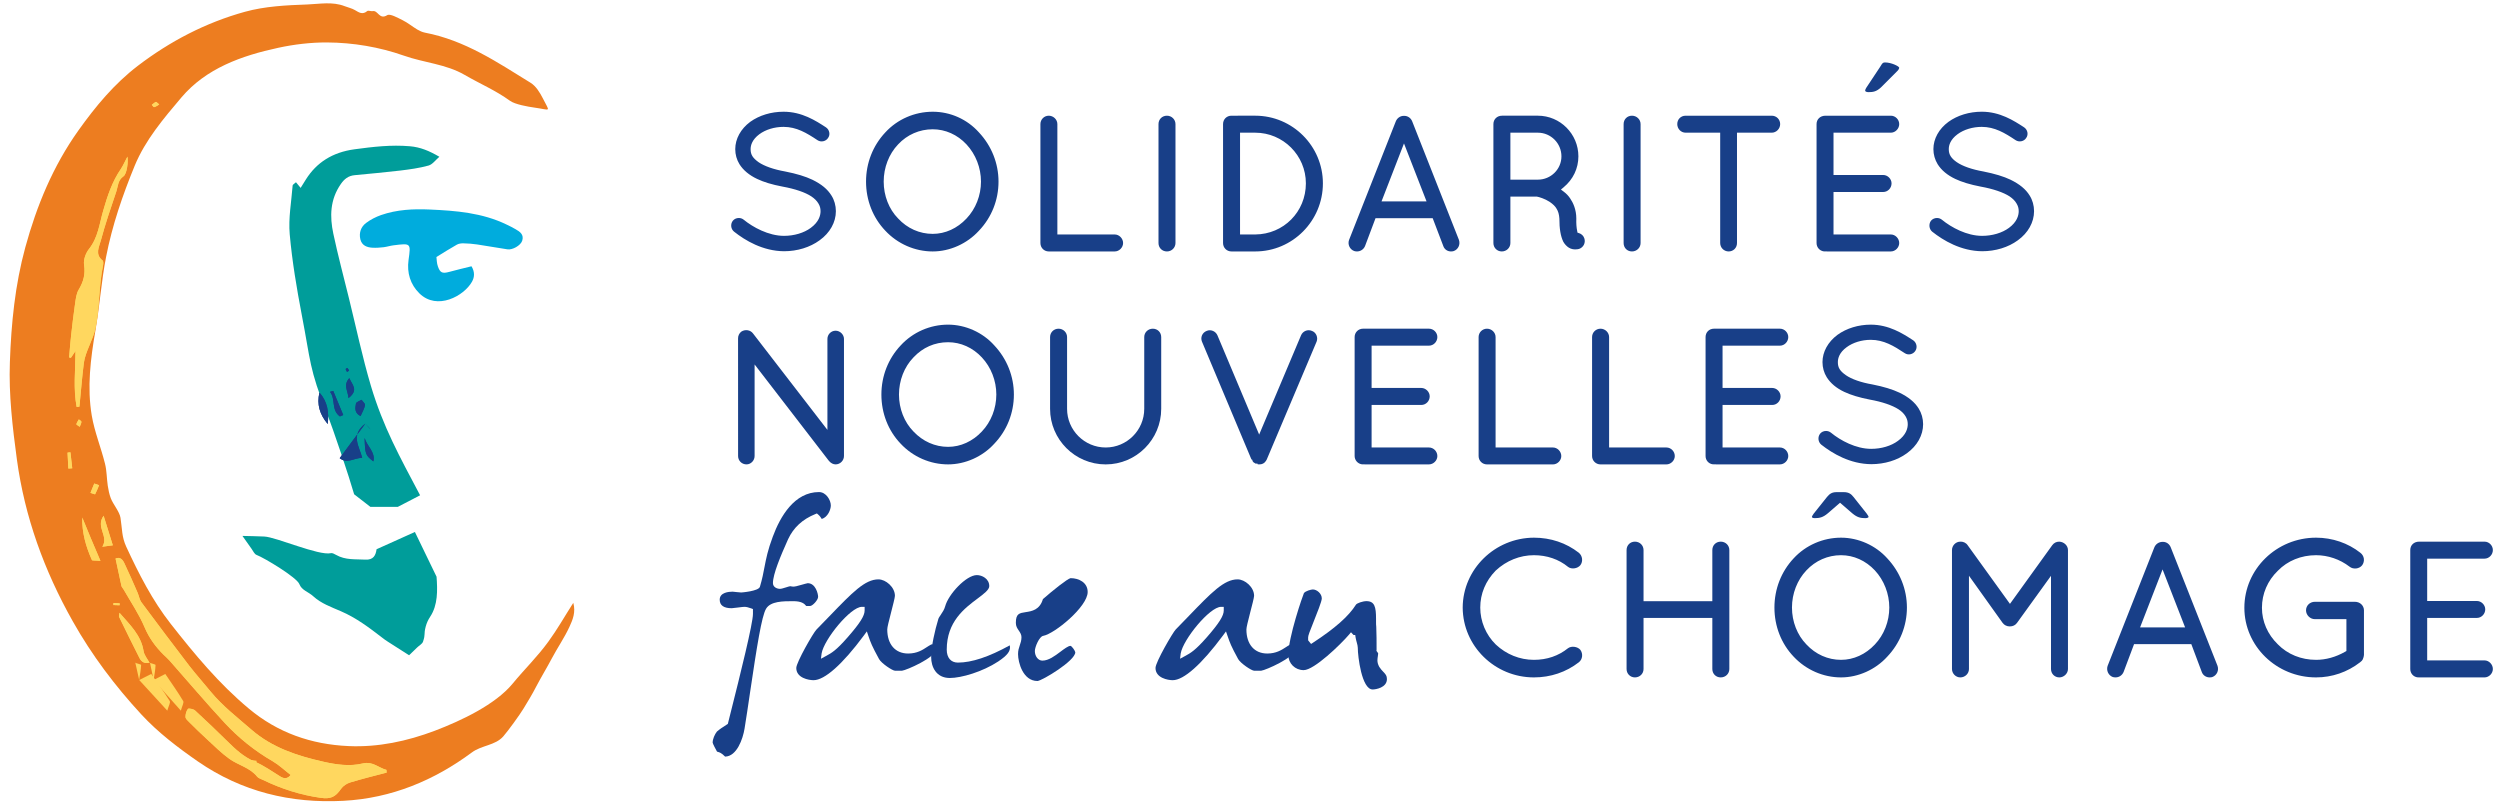 <svg width="188" height="61" viewBox="0 0 188 61" fill="none" xmlns="http://www.w3.org/2000/svg">
<g id="snc 1" clip-path="url(#clip0_699_3007)">
<path id="Vector" fill-rule="evenodd" clip-rule="evenodd" d="M32.819 19.328C32.845 19.504 32.838 19.791 32.933 20.043C33.101 20.527 33.277 20.582 33.778 20.447C34.332 20.294 34.887 20.167 35.456 20.024C35.705 20.433 35.697 20.826 35.493 21.186C34.897 22.253 32.871 23.373 31.537 22.06C30.856 21.393 30.589 20.513 30.723 19.552C30.899 18.285 30.909 18.283 29.607 18.446C29.359 18.474 29.11 18.558 28.858 18.59C28.582 18.621 28.298 18.643 28.021 18.629C27.596 18.608 27.213 18.465 27.099 17.998C26.983 17.514 27.139 17.062 27.522 16.772C27.86 16.515 28.256 16.314 28.654 16.173C29.84 15.76 31.072 15.701 32.308 15.756C34.289 15.843 36.261 16 38.088 16.883C38.32 16.991 38.547 17.108 38.768 17.235C39.107 17.427 39.421 17.646 39.267 18.11C39.148 18.465 38.533 18.81 38.162 18.75C37.401 18.631 36.64 18.498 35.878 18.383C35.538 18.333 35.194 18.305 34.85 18.299C34.686 18.296 34.498 18.317 34.358 18.397C33.866 18.672 33.398 18.972 32.819 19.328Z" fill="#00ACDD"/>
<path id="Vector_2" d="M43.112 45.333C42.439 46.386 41.897 47.348 41.245 48.239C40.393 49.413 39.47 50.291 38.546 51.414C37.254 52.983 34.684 54.196 32.703 54.95C30.618 55.739 28.431 56.206 26.207 56.105C23.406 55.981 20.881 55.101 18.716 53.29C16.453 51.404 14.632 49.193 12.856 46.936C11.453 45.149 10.435 43.147 9.494 41.113C9.149 40.367 9.193 39.785 9.061 38.934C8.985 38.469 8.503 37.923 8.329 37.461C8.218 37.163 8.151 36.844 8.104 36.527C8.021 35.976 8.034 35.407 7.895 34.865C7.594 33.657 7.11 32.476 6.901 31.255C6.541 29.125 6.809 26.982 7.173 24.874C7.502 22.982 7.613 21.187 7.981 19.302C8.438 16.951 9.212 14.697 10.127 12.469C10.932 10.516 12.299 8.916 13.647 7.322C15.496 5.147 18.142 4.194 20.925 3.594C22.116 3.337 23.363 3.187 24.586 3.192C26.557 3.204 28.52 3.534 30.361 4.181C31.923 4.731 33.53 4.813 34.95 5.637C36.105 6.308 37.258 6.788 38.347 7.577C38.719 7.852 39.721 8.027 40.179 8.09C41.459 8.267 41.373 8.491 40.819 7.39C40.597 6.956 40.302 6.469 39.889 6.218C37.4 4.684 34.967 3.031 31.954 2.455C31.753 2.415 31.556 2.323 31.379 2.22C31.001 1.994 30.661 1.707 30.268 1.514C29.901 1.333 29.325 1.008 29.118 1.141C28.523 1.514 28.43 0.757 28.028 0.836C27.901 0.862 27.695 0.768 27.621 0.828C27.266 1.128 27.003 0.946 26.687 0.757C26.459 0.622 26.174 0.566 25.919 0.464C24.999 0.106 24.055 0.299 23.11 0.336C21.527 0.393 19.933 0.469 18.419 0.886C15.452 1.707 12.776 3.111 10.374 4.942C8.583 6.311 7.188 8.001 5.904 9.799C3.979 12.503 2.76 15.472 1.903 18.6C1.129 21.437 0.844 24.322 0.743 27.237C0.653 29.694 0.942 32.117 1.27 34.551C1.859 38.869 3.316 42.898 5.479 46.733C6.901 49.262 8.646 51.576 10.632 53.729C11.884 55.081 13.351 56.2 14.89 57.267C18.171 59.529 21.844 60.432 25.827 60.221C29.453 60.029 32.657 58.68 35.485 56.583C36.219 56.039 37.24 56.062 37.843 55.381C38.214 54.956 39.08 53.763 39.37 53.282C39.7 52.74 40.033 52.197 40.32 51.634C40.736 50.845 41.09 50.28 41.508 49.492C41.929 48.697 42.453 47.945 42.824 47.134C43.065 46.611 43.308 46.039 43.112 45.333Z" fill="#ED7D20"/>
<path id="Vector_3" d="M26.631 37.17C26.256 35.86 25.088 32.354 24.581 31.081C23.238 27.69 23.373 27.197 22.693 23.68C22.309 21.671 21.969 19.648 21.787 17.618C21.679 16.409 21.913 15.17 22.007 13.946C22.011 13.88 22.134 13.82 22.257 13.705C22.377 13.851 22.478 13.973 22.608 14.129C22.755 13.904 22.876 13.693 23.007 13.489C23.802 12.228 24.996 11.451 26.663 11.226C28.043 11.04 29.416 10.876 30.822 10.998C31.609 11.065 32.274 11.342 33.041 11.789C32.74 12.047 32.525 12.365 32.224 12.45C31.536 12.64 30.811 12.739 30.096 12.826C28.963 12.96 27.82 13.062 26.68 13.172C26.179 13.218 25.886 13.474 25.636 13.831C24.809 15.015 24.793 16.293 25.067 17.578C25.413 19.202 25.842 20.809 26.239 22.422C26.782 24.624 27.247 26.84 27.892 29.017C28.821 32.124 30.042 34.314 31.591 37.246L29.914 38.117H27.853L26.631 37.17Z" fill="#009D9A"/>
<path id="Vector_4" d="M27.854 32.294C27.763 32.154 27.63 32.029 27.476 31.853L27.854 32.294ZM27.476 31.853C26.323 32.726 27.037 33.59 27.237 34.43C26.631 34.428 26.111 34.91 25.545 34.453M24.022 29.52C23.81 30.398 24.041 31.17 24.646 31.888C24.747 30.999 24.632 30.208 24.022 29.52ZM27.114 31.288C27.243 30.994 27.397 30.74 27.449 30.469C27.469 30.35 27.279 30.2 27.189 30.064C27.041 30.156 26.791 30.231 26.769 30.345C26.706 30.68 26.642 31.054 27.114 31.288ZM25.56 31.316C25.644 31.281 25.724 31.245 25.811 31.208C25.56 30.604 25.31 30 25.058 29.397C24.98 29.421 24.898 29.444 24.819 29.467C25.257 30.03 24.887 30.822 25.56 31.316ZM26.207 29.935C26.993 29.325 26.481 28.948 26.268 28.434C25.794 28.969 26.164 29.373 26.207 29.935ZM26.098 27.969C26.171 27.921 26.26 27.878 26.25 27.86C26.218 27.792 26.164 27.732 26.115 27.67C26.072 27.701 25.989 27.738 25.994 27.76C26.012 27.83 26.061 27.893 26.098 27.969Z" fill="#183F88"/>
<path id="Vector_5" fill-rule="evenodd" clip-rule="evenodd" d="M25.545 34.453C26.112 34.91 26.631 34.428 27.237 34.431C27.037 33.591 26.323 32.726 27.476 31.854M27.476 31.854C27.63 32.029 27.762 32.154 27.854 32.295L27.476 31.854ZM27.418 32.934C27.457 34.162 27.477 34.226 28.076 34.695C28.258 34.025 27.584 33.539 27.418 32.934ZM24.022 29.52C24.632 30.208 24.747 30.999 24.646 31.888C24.041 31.171 23.81 30.399 24.022 29.52ZM27.114 31.288C26.642 31.054 26.706 30.68 26.769 30.345C26.791 30.231 27.041 30.156 27.19 30.064C27.279 30.2 27.469 30.35 27.449 30.469C27.397 30.741 27.243 30.994 27.114 31.288ZM25.56 31.316C24.887 30.822 25.257 30.03 24.819 29.467C24.898 29.444 24.98 29.421 25.058 29.397C25.31 30.001 25.56 30.605 25.81 31.209C25.724 31.245 25.644 31.282 25.56 31.316ZM26.207 29.935C26.164 29.373 25.794 28.97 26.268 28.435C26.482 28.948 26.993 29.325 26.207 29.935Z" fill="#183F88"/>
<g id="Group">
<path id="Vector_6" fill-rule="evenodd" clip-rule="evenodd" d="M18.851 57.154C19.003 57.17 19.151 57.182 19.298 57.21L19.288 57.379C19.144 57.39 18.995 57.387 18.847 57.387C18.851 57.31 18.851 57.229 18.851 57.154Z" fill="#FFD75F"/>
<path id="Vector_7" d="M11.976 7.854C11.85 7.757 11.756 7.65 11.721 7.662C11.613 7.715 11.518 7.809 11.418 7.883C11.475 7.947 11.553 8.071 11.593 8.057C11.711 8.03 11.813 7.949 11.976 7.854Z" fill="#FFD75F"/>
<path id="Vector_8" fill-rule="evenodd" clip-rule="evenodd" d="M10.456 51.144C10.734 51.002 11.004 50.866 11.372 50.681C11.866 51.39 12.342 52.036 12.762 52.716C12.838 52.837 12.676 53.084 12.58 53.441C11.783 52.574 11.122 51.857 10.466 51.135C10.471 51.133 10.456 51.144 10.456 51.144Z" fill="#FFD75F"/>
<path id="Vector_9" fill-rule="evenodd" clip-rule="evenodd" d="M10.145 49.841C10.305 49.898 10.615 49.96 10.611 50.006C10.596 50.383 10.522 50.758 10.46 51.142C10.457 51.144 10.472 51.132 10.466 51.135C10.366 50.696 10.269 50.255 10.17 49.813L10.145 49.841ZM11.975 7.854C11.812 7.949 11.711 8.03 11.593 8.057C11.553 8.07 11.475 7.946 11.418 7.883C11.518 7.809 11.613 7.715 11.721 7.662C11.756 7.65 11.85 7.757 11.975 7.854Z" fill="#FFD75F"/>
<path id="Vector_10" d="M11.245 49.841C11.086 49.546 10.842 49.267 10.795 48.954C10.606 47.765 9.774 46.991 8.985 46.081C8.967 46.252 8.928 46.331 8.952 46.381C9.462 47.423 9.971 48.467 10.497 49.499C10.648 49.792 10.915 49.94 11.273 49.813C11.367 50.255 11.46 50.696 11.553 51.142C12.187 51.857 12.827 52.574 13.601 53.441C13.697 53.084 13.849 52.837 13.775 52.716C13.37 52.036 12.909 51.39 12.43 50.682C12.139 50.835 11.846 50.986 11.553 51.134C11.612 50.758 11.684 50.383 11.697 50.006C11.7 49.96 11.403 49.898 11.245 49.841Z" fill="#FFD75F"/>
<path id="Vector_11" d="M21.856 58.276L21.883 58.249C21.662 58.535 21.423 58.606 21.083 58.395C20.449 57.999 19.828 57.562 19.145 57.269C18.321 56.918 17.709 56.348 17.104 55.749C16.306 54.962 15.495 54.189 14.671 53.431C14.549 53.318 14.181 53.247 14.134 53.308C14.007 53.469 13.944 53.717 13.95 53.924C13.96 54.062 14.126 54.204 14.242 54.32C14.679 54.752 15.116 55.184 15.569 55.596C16.114 56.098 16.642 56.629 17.245 57.062C17.915 57.546 18.801 57.72 19.343 58.411C19.44 58.529 19.637 58.578 19.789 58.656C21.158 59.319 22.588 59.779 24.105 59.995C24.868 60.104 25.217 59.94 25.646 59.321C25.793 59.105 26.076 58.918 26.339 58.839C27.243 58.564 28.157 58.34 29.074 58.1C29.068 58.031 29.062 57.966 29.059 57.895C28.471 57.743 28.029 57.236 27.29 57.41C26.297 57.653 25.285 57.499 24.315 57.281C22.347 56.838 20.463 56.223 18.905 54.868C17.852 53.952 16.741 53.098 15.848 52.017C15.318 51.364 14.752 50.736 14.235 50.07C13.025 48.491 11.828 46.902 10.643 45.303C10.487 45.094 10.449 44.803 10.341 44.557C10.02 43.821 9.698 43.085 9.354 42.358C9.224 42.079 9.021 41.852 8.689 42.005C8.845 42.726 8.985 43.398 9.134 44.069C9.159 44.159 9.244 44.231 9.289 44.317C9.832 45.266 10.457 46.187 10.877 47.181C11.217 47.983 11.697 48.637 12.3 49.235C12.448 49.381 12.605 49.51 12.739 49.664C14.13 51.236 15.481 52.84 16.91 54.378C17.952 55.496 19.149 56.462 20.495 57.239C20.99 57.529 21.405 57.929 21.856 58.276ZM5.764 30.602C5.833 30.597 5.903 30.59 5.972 30.58C6.083 29.487 6.167 28.39 6.304 27.302C6.414 26.442 7.012 25.525 7.182 24.672C7.507 23.077 7.42 21.547 7.751 19.951C7.773 19.831 7.785 19.636 7.712 19.584C7.121 19.129 7.459 18.558 7.58 18.097C7.911 16.844 8.343 15.611 8.754 14.377C8.883 13.989 8.856 13.557 9.286 13.258C9.545 13.079 9.655 12.136 9.583 11.779C9.393 12.136 9.265 12.439 9.086 12.71C8.429 13.67 8.08 14.735 7.762 15.838C7.478 16.806 7.38 17.859 6.695 18.721C6.445 19.038 6.261 19.537 6.322 19.91C6.431 20.612 6.279 21.179 5.923 21.775C5.74 22.075 5.701 22.466 5.646 22.828C5.53 23.62 5.438 24.42 5.349 25.215C5.287 25.769 5.244 26.322 5.2 26.878C5.243 26.888 5.287 26.896 5.329 26.909C5.449 26.739 5.566 26.567 5.68 26.394C5.667 27.87 5.505 29.244 5.764 30.602ZM7.554 42.179C7.314 41.613 7.074 41.048 6.833 40.483C6.614 39.962 6.398 39.441 6.186 38.918C6.158 40.061 6.462 41.104 6.911 42.113C6.929 42.168 7.149 42.14 7.554 42.179ZM7.695 41.113C8.06 41.063 8.268 41.035 8.484 41.007C8.251 40.26 8.04 39.588 7.792 38.785C7.168 39.656 8.21 40.316 7.695 41.113ZM5.14 35.234C5.237 35.225 5.334 35.219 5.432 35.213L5.297 34.016C5.221 34.025 5.15 34.031 5.079 34.037C5.097 34.436 5.119 34.833 5.14 35.234ZM7.451 36.488C7.33 36.444 7.208 36.404 7.088 36.36C6.991 36.595 6.901 36.825 6.804 37.061C6.927 37.099 7.141 37.186 7.151 37.169C7.269 36.949 7.353 36.719 7.451 36.488ZM5.994 32.095C6.053 31.939 6.122 31.828 6.122 31.717C6.122 31.657 5.998 31.599 5.929 31.538C5.862 31.657 5.779 31.773 5.743 31.901C5.732 31.93 5.87 32.002 5.994 32.095ZM8.537 45.346C8.534 45.397 8.534 45.446 8.528 45.499C8.684 45.501 8.837 45.509 8.99 45.516C8.993 45.471 8.996 45.422 9 45.374C8.845 45.364 8.693 45.357 8.537 45.346Z" fill="#FFD75F"/>
<path id="Vector_12" fill-rule="evenodd" clip-rule="evenodd" d="M21.856 58.276C21.405 57.929 20.99 57.529 20.495 57.239C19.149 56.462 17.952 55.496 16.91 54.377C15.481 52.84 14.13 51.236 12.739 49.663C12.605 49.51 12.448 49.381 12.3 49.234C11.697 48.637 11.217 47.983 10.877 47.181C10.457 46.187 9.832 45.266 9.289 44.317C9.244 44.231 9.159 44.159 9.134 44.069C8.985 43.398 8.845 42.726 8.689 42.004C9.021 41.852 9.224 42.079 9.354 42.358C9.698 43.085 10.02 43.821 10.341 44.557C10.449 44.802 10.487 45.093 10.643 45.303C11.828 46.901 13.025 48.491 14.235 50.07C14.752 50.736 15.318 51.364 15.848 52.017C16.741 53.098 17.852 53.952 18.905 54.868C20.463 56.223 22.347 56.837 24.315 57.281C25.285 57.499 26.297 57.653 27.29 57.41C28.029 57.236 28.471 57.742 29.059 57.895C29.062 57.966 29.068 58.031 29.074 58.1C28.157 58.34 27.243 58.564 26.339 58.839C26.076 58.917 25.794 59.105 25.646 59.321C25.217 59.939 24.868 60.103 24.105 59.995C22.588 59.779 21.158 59.319 19.789 58.656C19.636 58.578 19.44 58.528 19.343 58.411C18.801 57.72 17.915 57.545 17.245 57.062C16.642 56.628 16.114 56.097 15.569 55.596C15.116 55.184 14.679 54.752 14.242 54.319C14.126 54.203 13.96 54.062 13.95 53.924C13.944 53.717 14.007 53.469 14.134 53.308C14.181 53.247 14.549 53.318 14.671 53.43C15.495 54.189 16.306 54.962 17.104 55.749C17.709 56.348 18.321 56.918 19.145 57.269C19.828 57.561 20.449 57.998 21.083 58.395C21.422 58.606 21.662 58.535 21.883 58.249C22.045 58.564 22.267 58.73 22.686 58.56C22.453 58.18 22.157 58.215 21.856 58.276ZM24.429 58.814C24.421 58.768 24.404 58.718 24.394 58.675H23.318V58.814H24.429ZM5.764 30.602C5.505 29.244 5.667 27.87 5.68 26.394C5.566 26.567 5.449 26.739 5.329 26.909C5.287 26.897 5.243 26.888 5.2 26.878C5.244 26.322 5.287 25.769 5.349 25.215C5.438 24.42 5.53 23.62 5.647 22.828C5.701 22.466 5.74 22.075 5.923 21.775C6.279 21.179 6.431 20.612 6.322 19.91C6.261 19.537 6.446 19.038 6.695 18.721C7.38 17.859 7.478 16.806 7.762 15.838C8.08 14.735 8.429 13.67 9.086 12.71C9.265 12.439 9.393 12.136 9.583 11.779C9.656 12.136 9.546 13.079 9.286 13.258C8.856 13.557 8.883 13.989 8.755 14.377C8.343 15.611 7.911 16.844 7.58 18.097C7.459 18.558 7.121 19.129 7.712 19.584C7.785 19.636 7.773 19.831 7.752 19.951C7.42 21.547 7.508 23.077 7.182 24.672C7.012 25.525 6.414 26.442 6.304 27.302C6.167 28.39 6.084 29.487 5.972 30.58C5.904 30.589 5.836 30.597 5.764 30.602ZM11.27 49.813C10.916 49.941 10.649 49.792 10.497 49.499C9.971 48.467 9.462 47.422 8.952 46.382C8.929 46.331 8.967 46.253 8.985 46.083C9.775 46.991 10.606 47.765 10.796 48.955C10.842 49.267 11.086 49.547 11.245 49.841L11.27 49.813ZM7.554 42.179C7.149 42.14 6.929 42.168 6.911 42.113C6.462 41.104 6.159 40.061 6.186 38.918C6.398 39.441 6.614 39.962 6.833 40.483C7.048 40.986 7.261 41.487 7.554 42.179ZM7.695 41.113C8.21 40.316 7.167 39.656 7.792 38.785C8.04 39.588 8.251 40.26 8.484 41.007C8.268 41.035 8.06 41.063 7.695 41.113ZM5.14 35.234C5.119 34.833 5.097 34.436 5.079 34.037C5.151 34.031 5.224 34.024 5.297 34.016C5.342 34.413 5.387 34.815 5.432 35.213C5.334 35.219 5.237 35.225 5.14 35.234ZM7.451 36.488C7.353 36.719 7.269 36.949 7.151 37.169C7.141 37.186 6.927 37.099 6.804 37.061C6.901 36.825 6.991 36.595 7.088 36.36C7.208 36.403 7.33 36.444 7.451 36.488ZM5.994 32.095C5.87 32.002 5.732 31.93 5.743 31.901C5.779 31.773 5.862 31.657 5.929 31.538C5.998 31.599 6.122 31.657 6.122 31.717C6.122 31.828 6.053 31.939 5.994 32.095ZM8.537 45.346C8.693 45.357 8.845 45.365 9 45.374C8.996 45.422 8.993 45.471 8.99 45.516C8.837 45.509 8.684 45.501 8.528 45.499C8.534 45.446 8.534 45.397 8.537 45.346Z" fill="#FFD75F"/>
</g>
<path id="Vector_13" fill-rule="evenodd" clip-rule="evenodd" d="M26.097 27.969C26.061 27.893 26.011 27.83 25.994 27.76C25.988 27.738 26.072 27.701 26.115 27.67C26.164 27.732 26.217 27.792 26.25 27.86C26.26 27.878 26.171 27.921 26.097 27.969ZM27.418 32.933C27.584 33.539 28.258 34.025 28.076 34.694C27.477 34.226 27.457 34.161 27.418 32.933Z" fill="#183F88"/>
<path id="Vector_14" d="M28.318 41.302C28.256 41.751 28.09 42.121 27.468 42.084C26.73 42.041 25.98 42.133 25.268 41.726C25.156 41.659 24.99 41.572 24.888 41.598C23.976 41.809 20.785 40.393 19.877 40.347C19.325 40.319 18.774 40.317 18.231 40.301C18.458 40.63 18.688 40.956 18.923 41.279C19.035 41.437 19.133 41.667 19.287 41.727C19.904 41.963 22.313 43.424 22.507 43.917C22.7 44.408 23.173 44.485 23.573 44.854C24.142 45.375 24.913 45.653 25.625 45.96C26.798 46.465 27.762 47.2 28.737 47.95C28.871 48.057 29.011 48.157 29.157 48.249C29.701 48.602 30.248 48.948 30.763 49.276C30.964 49.078 31.167 48.883 31.371 48.689C31.518 48.541 31.753 48.428 31.812 48.249C32.012 47.657 31.853 47.73 32.012 47.123C32.09 46.834 32.196 46.61 32.353 46.371C32.932 45.499 32.905 44.382 32.829 43.369L31.2 40.005L28.318 41.302Z" fill="#009D9A"/>
<path id="Vector_15" d="M55.557 16.393C55.379 16.393 55.217 16.468 55.108 16.601C54.914 16.853 54.955 17.222 55.201 17.419C56.036 18.084 57.365 18.88 58.956 18.893C59.958 18.893 60.908 18.601 61.635 18.07C62.412 17.512 62.858 16.715 62.858 15.881C62.858 15.454 62.739 15.037 62.527 14.707C62.234 14.23 61.781 13.854 61.093 13.517C60.56 13.265 59.909 13.066 59.047 12.896C58.173 12.741 57.475 12.491 57.045 12.197C56.827 12.042 56.673 11.89 56.582 11.746C56.487 11.591 56.446 11.431 56.446 11.215C56.446 10.927 56.561 10.499 57.102 10.095C57.578 9.743 58.241 9.541 58.924 9.541C59.896 9.541 60.654 9.994 61.477 10.542C61.738 10.717 62.108 10.634 62.271 10.374C62.313 10.316 62.343 10.249 62.359 10.178C62.375 10.108 62.376 10.035 62.363 9.964C62.35 9.886 62.321 9.812 62.278 9.745C62.235 9.679 62.179 9.622 62.114 9.578C61.344 9.076 60.304 8.402 58.924 8.402C57.991 8.402 57.102 8.671 56.417 9.162C55.705 9.691 55.291 10.44 55.291 11.215C55.291 11.623 55.401 12.014 55.608 12.348C55.894 12.802 56.342 13.175 56.935 13.455C57.441 13.695 58.048 13.88 58.841 14.031C59.791 14.203 60.556 14.466 61.018 14.772C61.257 14.934 61.422 15.1 61.54 15.295C61.655 15.482 61.705 15.659 61.705 15.88C61.705 16.206 61.579 16.688 60.969 17.137C60.452 17.518 59.719 17.736 58.955 17.736C57.796 17.736 56.61 17.083 55.929 16.524C55.824 16.438 55.692 16.392 55.557 16.393ZM70.14 8.402C68.785 8.402 67.485 8.967 66.579 9.954C65.638 10.953 65.126 12.265 65.126 13.656C65.126 15.056 65.639 16.366 66.575 17.348C67.501 18.34 68.801 18.909 70.14 18.909C71.427 18.909 72.726 18.326 73.615 17.351C74.57 16.35 75.088 15.039 75.088 13.656C75.088 12.283 74.564 10.969 73.616 9.957C73.179 9.468 72.643 9.076 72.044 8.808C71.445 8.54 70.796 8.402 70.14 8.402ZM70.14 17.587C69.154 17.587 68.23 17.176 67.538 16.429C66.848 15.729 66.454 14.716 66.454 13.656C66.454 12.598 66.848 11.579 67.538 10.858C68.221 10.125 69.146 9.722 70.14 9.722C71.091 9.722 71.997 10.125 72.682 10.861C73.373 11.602 73.77 12.622 73.77 13.656C73.77 14.695 73.373 15.706 72.682 16.432C71.986 17.177 71.081 17.587 70.14 17.587ZM78.866 8.701C78.519 8.701 78.239 8.984 78.239 9.332V18.276C78.239 18.631 78.514 18.909 78.866 18.909H83.828C84.164 18.909 84.457 18.613 84.457 18.276C84.457 17.933 84.164 17.632 83.828 17.632H79.514V9.332C79.514 8.99 79.218 8.701 78.866 8.701ZM87.755 8.701C87.391 8.701 87.119 8.972 87.119 9.332V18.276C87.119 18.637 87.391 18.909 87.755 18.909C88.109 18.909 88.396 18.626 88.396 18.276V9.332C88.396 8.984 88.109 8.701 87.755 8.701ZM92.603 8.701C92.245 8.701 91.973 8.972 91.973 9.332V18.276C91.973 18.631 92.25 18.909 92.603 18.909H94.394C97.198 18.909 99.482 16.611 99.482 13.788C99.482 10.983 97.198 8.7 94.394 8.7L92.603 8.701ZM93.454 17.632H93.251V9.978H94.394C96.494 9.978 98.202 11.688 98.202 13.788C98.202 15.929 96.526 17.617 94.394 17.632H93.454ZM103.439 16.409H107.738L108.538 18.507C108.623 18.753 108.851 18.909 109.115 18.909C109.199 18.909 109.28 18.897 109.328 18.877C109.664 18.75 109.829 18.384 109.712 18.041L106.194 9.118C106.095 8.873 105.862 8.713 105.611 8.713H105.552C105.302 8.713 105.066 8.879 104.967 9.12L101.447 18.049C101.331 18.383 101.501 18.751 101.829 18.875C101.901 18.898 101.966 18.909 102.046 18.909C102.176 18.909 102.303 18.87 102.41 18.798C102.518 18.725 102.602 18.623 102.651 18.503L103.439 16.409ZM107.276 15.145H103.891L105.58 10.786L107.276 15.145ZM112.952 8.701C112.575 8.701 112.304 8.972 112.304 9.332V18.276C112.304 18.631 112.581 18.909 112.936 18.909C113.293 18.909 113.581 18.626 113.581 18.276V14.784H115.572C115.742 14.815 116.179 14.945 116.537 15.181C116.785 15.351 116.962 15.523 117.053 15.693C117.175 15.882 117.244 16.119 117.265 16.43C117.265 17.213 117.356 17.749 117.559 18.177C117.662 18.359 117.811 18.521 117.975 18.624C118.153 18.738 118.353 18.755 118.457 18.755C118.588 18.755 118.685 18.734 118.744 18.72C119.08 18.605 119.254 18.253 119.14 17.919C119.11 17.828 119.058 17.745 118.989 17.678C118.92 17.61 118.836 17.561 118.743 17.532L118.63 17.498L118.606 17.38C118.55 17.118 118.526 16.8 118.539 16.434C118.539 15.742 118.288 15.229 118.075 14.919C117.946 14.723 117.784 14.556 117.588 14.409L117.382 14.255L117.579 14.09C118.3 13.492 118.695 12.664 118.695 11.757C118.695 10.073 117.327 8.7 115.647 8.7H112.952V8.701ZM115.647 13.51H113.581V9.978H115.647C116.625 9.978 117.42 10.776 117.42 11.758C117.42 12.724 116.625 13.51 115.647 13.51ZM122.724 8.701C122.366 8.701 122.096 8.972 122.096 9.332V18.276C122.096 18.637 122.366 18.909 122.724 18.909C123.082 18.909 123.372 18.626 123.372 18.276V9.332C123.372 8.984 123.082 8.701 122.724 8.701ZM126.759 8.701C126.4 8.701 126.13 8.972 126.13 9.332C126.13 9.689 126.412 9.978 126.759 9.978H129.358V18.276C129.358 18.444 129.425 18.604 129.543 18.723C129.662 18.841 129.822 18.908 129.99 18.909C130.35 18.909 130.622 18.637 130.622 18.276V9.978H133.233C133.579 9.978 133.868 9.683 133.868 9.332C133.868 8.977 133.589 8.701 133.233 8.701H126.759ZM137.447 18.909H142.193C142.528 18.909 142.821 18.613 142.821 18.276C142.821 17.933 142.528 17.632 142.193 17.632H137.88V14.438H141.617C141.963 14.438 142.245 14.146 142.245 13.788C142.245 13.454 141.952 13.159 141.617 13.159H137.88V9.978H142.193C142.528 9.978 142.821 9.677 142.821 9.332C142.821 8.99 142.534 8.701 142.193 8.701H137.278C136.875 8.701 136.605 8.972 136.605 9.332V18.276C136.605 18.602 136.839 18.862 137.149 18.903L137.447 18.909ZM141.759 4.696C141.595 4.696 141.563 4.739 141.424 4.965L141.377 5.041L140.346 6.596C140.294 6.671 140.258 6.769 140.258 6.817C140.258 6.88 140.37 6.93 140.51 6.93C140.875 6.93 141.12 6.876 141.445 6.576L142.622 5.398C142.755 5.277 142.82 5.174 142.82 5.085C142.783 4.971 142.219 4.696 141.759 4.696ZM145.659 16.393C145.483 16.393 145.318 16.469 145.209 16.601C145.025 16.849 145.064 17.226 145.298 17.419C146.135 18.084 147.465 18.88 149.056 18.893C150.063 18.893 151.018 18.601 151.743 18.07C152.516 17.512 152.961 16.714 152.961 15.881C152.961 15.456 152.844 15.04 152.631 14.706C152.339 14.23 151.883 13.854 151.196 13.517C150.675 13.268 150.006 13.065 149.154 12.896C148.276 12.741 147.577 12.49 147.152 12.197C146.943 12.054 146.785 11.902 146.688 11.746C146.592 11.591 146.548 11.431 146.548 11.215C146.548 10.926 146.663 10.497 147.207 10.094C147.682 9.743 148.345 9.541 149.026 9.541C149.999 9.541 150.758 9.994 151.577 10.542C151.838 10.714 152.211 10.634 152.368 10.376C152.459 10.25 152.486 10.108 152.464 9.965C152.45 9.887 152.421 9.812 152.378 9.745C152.335 9.678 152.279 9.621 152.214 9.576C151.433 9.069 150.402 8.401 149.026 8.401C148.096 8.401 147.207 8.67 146.525 9.162C145.805 9.689 145.392 10.438 145.392 11.214C145.392 11.617 145.504 12.009 145.711 12.348C145.995 12.801 146.44 13.173 147.035 13.455C147.53 13.69 148.156 13.88 148.938 14.031C149.891 14.203 150.654 14.465 151.126 14.772C151.363 14.934 151.53 15.106 151.641 15.297C151.756 15.486 151.807 15.663 151.807 15.88C151.807 16.207 151.678 16.69 151.073 17.137C150.556 17.518 149.818 17.736 149.053 17.736C147.909 17.736 146.748 17.11 146.032 16.524C145.926 16.439 145.795 16.392 145.659 16.393ZM56.746 27.407L62.297 34.611C62.324 34.649 62.337 34.661 62.35 34.674C62.489 34.837 62.667 34.922 62.838 34.922C63.182 34.922 63.467 34.633 63.467 34.293V25.487C63.467 25.159 63.172 24.869 62.838 24.869C62.5 24.869 62.222 25.147 62.222 25.487V32.328L56.629 25.078C56.431 24.807 56.034 24.748 55.746 24.939C55.59 25.057 55.492 25.264 55.502 25.461L55.504 34.293C55.504 34.646 55.783 34.922 56.138 34.922C56.467 34.922 56.746 34.633 56.746 34.293V27.407H56.746ZM71.295 24.413C69.94 24.413 68.643 24.983 67.734 25.973C66.796 26.966 66.281 28.278 66.281 29.671C66.281 31.078 66.796 32.392 67.73 33.366C68.657 34.357 69.957 34.922 71.295 34.922C72.586 34.922 73.885 34.342 74.769 33.369C75.723 32.371 76.244 31.06 76.244 29.671C76.244 28.3 75.723 26.988 74.772 25.975C73.898 24.996 72.6 24.413 71.295 24.413ZM71.295 33.603C70.315 33.603 69.389 33.192 68.691 32.447C68 31.745 67.603 30.731 67.603 29.67C67.603 28.613 67.998 27.593 68.694 26.876C69.389 26.131 70.289 25.735 71.295 25.735C72.249 25.735 73.15 26.14 73.838 26.879C74.529 27.617 74.924 28.634 74.924 29.67C74.924 30.709 74.528 31.723 73.837 32.448C73.14 33.192 72.237 33.603 71.295 33.603Z" fill="#183F88"/>
<g id="Group_2">
<path id="Vector_16" d="M79.603 24.718C79.245 24.718 78.966 24.994 78.966 25.348V30.744C78.966 33.048 80.84 34.923 83.147 34.923C85.45 34.923 87.323 33.048 87.323 30.744V25.348C87.323 24.994 87.049 24.718 86.693 24.718C86.334 24.718 86.047 24.994 86.047 25.348V30.744C86.047 32.347 84.747 33.651 83.147 33.651C81.547 33.651 80.244 32.347 80.244 30.744V25.348C80.244 25 79.957 24.718 79.603 24.718Z" fill="#183F88"/>
</g>
<g id="Group_3">
<path id="Vector_17" d="M94.571 34.91L94.614 34.919C94.629 34.922 94.672 34.922 94.689 34.922C94.727 34.922 94.761 34.922 94.79 34.914L94.849 34.907C94.865 34.901 94.883 34.895 94.903 34.89L94.918 34.878L94.963 34.873C95.005 34.844 95.029 34.823 95.058 34.81C95.072 34.799 95.083 34.789 95.098 34.78C95.144 34.718 95.174 34.689 95.192 34.669L95.258 34.559L99.007 25.695C99.069 25.545 99.065 25.37 98.999 25.213C98.934 25.061 98.817 24.945 98.667 24.888C98.332 24.737 97.968 24.91 97.839 25.215L94.689 32.68L91.55 25.215C91.417 24.907 91.047 24.749 90.745 24.883C90.576 24.948 90.454 25.068 90.387 25.224C90.357 25.298 90.341 25.377 90.341 25.457C90.341 25.538 90.358 25.617 90.388 25.691L94.096 34.52C94.107 34.534 94.114 34.547 94.125 34.561H94.159L94.207 34.697L94.264 34.764C94.279 34.773 94.29 34.783 94.303 34.793L94.326 34.802C94.356 34.819 94.389 34.842 94.419 34.864L94.421 34.865H94.562L94.571 34.91Z" fill="#183F88"/>
</g>
<g id="Group_4">
<path id="Vector_18" d="M102.711 34.922H107.459C107.793 34.922 108.089 34.629 108.089 34.294C108.089 33.945 107.801 33.651 107.459 33.651H103.144V30.453H106.881C107.227 30.453 107.514 30.163 107.514 29.806C107.514 29.468 107.217 29.174 106.881 29.174H103.144V25.994H107.459C107.801 25.994 108.089 25.698 108.089 25.347C108.089 25.006 107.801 24.717 107.459 24.717H102.5C102.146 24.717 101.868 24.993 101.868 25.347V34.293C101.869 34.446 101.925 34.594 102.026 34.708C102.127 34.823 102.266 34.897 102.418 34.917L102.711 34.922Z" fill="#183F88"/>
</g>
<g id="Group_5">
<path id="Vector_19" d="M111.823 24.718C111.74 24.718 111.658 24.734 111.581 24.765C111.505 24.797 111.435 24.843 111.376 24.901C111.317 24.96 111.271 25.029 111.239 25.106C111.207 25.183 111.191 25.265 111.191 25.348V34.294C111.191 34.647 111.468 34.923 111.823 34.923H116.785C117.116 34.923 117.409 34.629 117.409 34.294C117.409 33.951 117.116 33.651 116.785 33.651H112.468V25.348C112.468 25.006 112.173 24.718 111.823 24.718Z" fill="#183F88"/>
</g>
<g id="Group_6">
<path id="Vector_20" d="M120.359 24.718C120.005 24.718 119.724 25 119.724 25.348V34.294C119.724 34.641 120.005 34.923 120.359 34.923H125.313C125.651 34.923 125.944 34.629 125.944 34.294C125.944 33.945 125.656 33.651 125.313 33.651H121.004V25.348C121.004 25.006 120.709 24.718 120.359 24.718Z" fill="#183F88"/>
</g>
<g id="Group_7">
<path id="Vector_21" d="M129.103 34.922H133.852C134.184 34.922 134.478 34.629 134.478 34.294C134.478 33.945 134.191 33.651 133.852 33.651H129.536V30.453H133.271C133.618 30.453 133.9 30.163 133.9 29.806C133.9 29.468 133.607 29.174 133.271 29.174H129.536V25.994H133.852C134.191 25.994 134.478 25.698 134.478 25.347C134.478 25.006 134.191 24.717 133.852 24.717H128.892C128.528 24.717 128.259 24.987 128.259 25.347V34.293C128.259 34.612 128.482 34.867 128.787 34.914L129.103 34.922Z" fill="#183F88"/>
</g>
<g id="Group_8">
<path id="Vector_22" d="M137.316 32.408C137.139 32.408 136.977 32.484 136.87 32.616C136.677 32.868 136.717 33.239 136.961 33.439C137.8 34.101 139.131 34.894 140.715 34.906C141.726 34.906 142.677 34.614 143.398 34.086C144.173 33.526 144.618 32.729 144.618 31.898C144.618 31.477 144.499 31.058 144.283 30.718C143.989 30.245 143.521 29.859 142.85 29.533C142.319 29.281 141.651 29.077 140.809 28.911C139.952 28.765 139.235 28.51 138.812 28.215C138.592 28.064 138.432 27.909 138.342 27.763C138.244 27.602 138.207 27.448 138.207 27.23C138.207 26.941 138.32 26.51 138.865 26.111C139.341 25.758 140.003 25.555 140.681 25.555C141.653 25.555 142.411 26.009 143.238 26.558C143.497 26.734 143.863 26.651 144.031 26.39C144.207 26.136 144.133 25.772 143.873 25.591L143.83 25.564C143.077 25.078 142.046 24.414 140.681 24.414C139.752 24.414 138.86 24.687 138.178 25.18C137.462 25.713 137.051 26.461 137.051 27.23C137.051 27.637 137.16 28.028 137.369 28.365C137.654 28.818 138.095 29.191 138.69 29.47C139.197 29.708 139.822 29.896 140.596 30.047C141.538 30.215 142.301 30.477 142.778 30.786C143.014 30.942 143.175 31.107 143.298 31.306C143.415 31.511 143.463 31.681 143.463 31.898C143.463 32.225 143.336 32.708 142.726 33.153C142.214 33.534 141.48 33.753 140.713 33.753C139.569 33.755 138.405 33.126 137.691 32.54C137.585 32.454 137.452 32.407 137.316 32.408Z" fill="#183F88"/>
</g>
<g id="Group_9">
<path id="Vector_23" d="M53.922 56.523C53.937 56.528 53.951 56.534 53.967 56.536C54.043 56.559 54.121 56.581 54.193 56.624C54.298 56.679 54.381 56.76 54.449 56.824C54.475 56.85 54.508 56.883 54.528 56.897C55.409 56.878 55.864 55.569 55.99 54.795C56.125 53.967 56.265 53.022 56.406 52.061C56.917 48.619 57.277 46.321 57.611 45.774C57.951 45.208 58.893 45.208 59.65 45.208C60.259 45.208 60.483 45.382 60.629 45.57H60.922C61.101 45.57 61.522 45.126 61.522 44.882C61.522 44.655 61.336 43.856 60.74 43.856C60.688 43.861 60.433 43.933 60.267 43.98C59.915 44.079 59.776 44.115 59.693 44.115C59.588 44.115 59.525 44.101 59.478 44.091C59.46 44.086 59.441 44.083 59.421 44.083C59.375 44.085 59.219 44.136 59.11 44.17C58.892 44.239 58.751 44.281 58.652 44.281C58.448 44.281 58.125 44.165 58.125 43.849C58.125 43.179 58.7 41.805 59.264 40.55C59.674 39.669 60.346 39.051 61.316 38.657L61.43 38.611L61.522 38.689C61.655 38.8 61.737 38.93 61.797 39.027C62.253 38.885 62.478 38.321 62.478 38.012C62.478 37.611 62.123 37.003 61.59 37.003C59.746 37.003 58.679 38.828 58.113 40.361C57.732 41.38 57.618 41.988 57.492 42.633C57.41 43.074 57.323 43.53 57.147 44.12C57.055 44.461 55.751 44.555 55.739 44.555C55.663 44.555 55.522 44.539 55.379 44.523C55.267 44.508 55.155 44.493 55.097 44.493C54.801 44.493 54.122 44.552 54.122 45.095C54.122 45.522 54.426 45.738 55.024 45.738C55.09 45.738 55.316 45.71 55.497 45.685C55.748 45.653 55.904 45.634 55.981 45.634C56.113 45.634 56.277 45.671 56.491 45.751L56.622 45.801V46.167C56.622 46.872 55.698 50.611 54.895 53.788L54.732 54.439L54.663 54.482C54.319 54.704 54.13 54.825 53.914 55.012C53.74 55.226 53.591 55.586 53.591 55.845C53.605 55.943 53.822 56.342 53.904 56.492L53.922 56.523Z" fill="#183F88"/>
</g>
<g id="Group_10">
<path id="Vector_24" d="M66.059 43.568C65.047 43.568 64.103 44.546 62.39 46.322C62.062 46.663 61.731 47.003 61.399 47.342C61.161 47.578 59.88 49.814 59.88 50.231C59.88 50.985 60.816 51.15 61.178 51.15C62.014 51.15 63.354 49.958 64.959 47.794L65.187 47.481L65.312 47.849C65.475 48.328 65.57 48.581 66.103 49.558C66.276 49.881 67.111 50.436 67.303 50.438H67.831C68.174 50.399 70.342 49.445 70.342 48.88C70.342 48.776 70.249 48.449 70.108 48.449C70.082 48.449 70.04 48.458 69.999 48.482C69.896 48.534 69.805 48.594 69.707 48.657C69.378 48.876 68.965 49.145 68.291 49.145C67.324 49.145 66.722 48.453 66.722 47.337C66.722 47.176 66.832 46.74 67.013 46.042C67.134 45.574 67.298 44.933 67.298 44.805C67.298 44.151 66.607 43.568 66.059 43.568ZM61.735 49.537L61.786 49.135C61.964 48.09 63.954 45.634 64.814 45.634H65.02V45.912C65.02 46.308 64.665 46.868 63.757 47.908C62.87 48.925 62.531 49.108 62.1 49.339L61.735 49.537Z" fill="#183F88"/>
</g>
<g id="Group_11">
<path id="Vector_25" d="M73.46 43.247C72.659 43.247 71.317 44.69 71.077 45.596C71.016 45.828 70.874 46.042 70.747 46.23C70.669 46.347 70.585 46.469 70.564 46.545C70.301 47.412 70.023 48.622 70.023 49.416C70.023 50.139 70.392 50.985 71.426 50.985C72.288 50.985 73.884 50.521 75.063 49.745C75.801 49.253 75.953 48.961 75.953 48.671C75.951 48.623 75.945 48.576 75.935 48.53C74.364 49.399 73.075 49.827 72.032 49.827C71.51 49.827 71.195 49.462 71.195 48.853C71.195 46.745 72.535 45.742 73.514 45.01C73.986 44.657 74.393 44.351 74.393 44.079C74.393 43.51 73.836 43.247 73.46 43.247Z" fill="#183F88"/>
</g>
<g id="Group_12">
<path id="Vector_26" d="M78.427 45.053C78.185 45.873 77.581 45.965 77.14 46.031C76.654 46.104 76.392 46.144 76.392 46.838C76.392 47.094 76.497 47.25 76.612 47.417C76.71 47.562 76.815 47.714 76.815 47.915C76.815 48.16 76.749 48.35 76.686 48.534C76.62 48.729 76.557 48.913 76.557 49.185C76.557 49.819 76.926 51.211 78.019 51.212C78.393 51.175 80.862 49.689 80.862 49.051C80.847 48.935 80.611 48.594 80.501 48.568C80.334 48.569 80.031 48.795 79.74 49.014C79.326 49.326 78.854 49.679 78.386 49.679C78.073 49.679 77.821 49.356 77.821 48.958C77.821 48.655 78.156 47.861 78.449 47.816C79.294 47.667 81.793 45.628 81.793 44.519C81.793 43.801 81.126 43.477 80.508 43.477C80.285 43.51 79.152 44.417 78.427 45.053Z" fill="#183F88"/>
</g>
<g id="Group_13">
<path id="Vector_27" d="M93.069 43.568C92.056 43.568 91.112 44.545 89.401 46.319C89.072 46.662 88.741 47.003 88.409 47.342C88.214 47.534 86.894 49.789 86.894 50.231C86.894 50.985 87.827 51.15 88.188 51.15C89.02 51.15 90.36 49.957 91.965 47.793L92.194 47.482L92.32 47.847C92.486 48.33 92.569 48.571 93.107 49.558C93.285 49.882 94.12 50.438 94.311 50.438H94.841C95.184 50.397 97.35 49.443 97.35 48.88C97.35 48.776 97.254 48.449 97.115 48.449C97.086 48.449 97.046 48.459 97.01 48.479C96.902 48.535 96.807 48.598 96.705 48.664C96.377 48.878 95.966 49.145 95.299 49.145C94.331 49.145 93.73 48.453 93.73 47.338C93.73 47.176 93.84 46.74 94.019 46.042C94.142 45.574 94.308 44.934 94.308 44.805C94.308 44.151 93.615 43.568 93.069 43.568ZM88.74 49.537L88.79 49.135C88.97 48.09 90.964 45.634 91.826 45.634H92.026V45.912C92.026 46.304 91.675 46.865 90.765 47.908C89.872 48.925 89.535 49.108 89.107 49.339L88.74 49.537Z" fill="#183F88"/>
</g>
<g id="Group_14">
<path id="Vector_28" d="M101.788 47.753H101.913L101.938 47.925C101.96 48.063 101.997 48.197 102.03 48.316C102.072 48.468 102.106 48.601 102.106 48.715C102.106 49.353 102.399 51.849 103.224 51.849C103.451 51.849 104.297 51.715 104.297 51.065C104.297 50.81 104.198 50.706 104.033 50.531C103.933 50.428 103.824 50.31 103.718 50.145C103.623 49.966 103.582 49.818 103.582 49.655C103.582 49.546 103.6 49.441 103.616 49.337C103.627 49.272 103.634 49.205 103.639 49.137C103.623 49.11 103.607 49.081 103.59 49.053L103.508 48.945L103.519 48.881C103.519 48.268 103.519 47.632 103.495 47.136C103.478 47.023 103.478 46.89 103.478 46.748V46.533C103.478 45.634 103.37 45.206 102.752 45.206C102.482 45.206 102.025 45.362 101.965 45.476C101.414 46.347 100.391 47.249 98.746 48.325L98.592 48.426L98.372 48.153V47.929C98.372 47.797 98.477 47.515 98.788 46.743C99.033 46.134 99.399 45.214 99.399 45.003C99.399 44.637 99.028 44.327 98.724 44.327C98.606 44.327 98.167 44.44 98.054 44.605C97.968 44.782 96.881 47.918 96.881 49.25C96.881 49.892 97.389 50.394 98.036 50.394C98.825 50.394 100.821 48.456 101.45 47.72L101.595 47.547L101.788 47.753Z" fill="#183F88"/>
</g>
<g id="Group_15">
<path id="Vector_29" d="M115.351 40.433C112.411 40.445 110.007 42.803 109.995 45.688C110.007 48.584 112.408 50.941 115.351 50.941C116.602 50.941 117.772 50.547 118.732 49.801C119.009 49.583 119.059 49.164 118.842 48.868C118.638 48.623 118.176 48.554 117.915 48.746C117.195 49.324 116.329 49.62 115.351 49.62C114.292 49.62 113.275 49.212 112.486 48.47C111.74 47.742 111.315 46.728 111.315 45.688C111.315 44.651 111.715 43.688 112.478 42.907C113.281 42.159 114.299 41.751 115.351 41.751C116.329 41.751 117.218 42.056 117.923 42.633C118.173 42.825 118.631 42.768 118.848 42.497C119.056 42.211 119.006 41.798 118.725 41.565C117.776 40.826 116.609 40.433 115.351 40.433ZM123.594 46.468H128.767V50.309C128.767 50.669 129.038 50.941 129.399 50.941C129.763 50.941 130.046 50.664 130.046 50.309V41.365C130.046 41.011 129.763 40.732 129.399 40.732C129.038 40.732 128.767 41.004 128.767 41.365V45.208H123.594V41.365C123.594 41.011 123.311 40.732 122.946 40.732C122.586 40.732 122.318 41.004 122.318 41.365V50.309C122.318 50.664 122.594 50.941 122.946 50.941C123.311 50.941 123.594 50.664 123.594 50.309V46.468ZM138.445 40.433C137.094 40.433 135.793 41 134.883 41.987C133.95 42.982 133.437 44.294 133.437 45.688C133.437 47.091 133.95 48.403 134.883 49.381C135.812 50.373 137.11 50.941 138.445 50.941C139.732 50.941 141.034 50.36 141.919 49.384C142.877 48.377 143.4 47.065 143.4 45.687C143.4 44.32 142.877 43.006 141.923 41.988C141.048 41.014 139.752 40.433 138.445 40.433ZM138.445 49.62C137.46 49.62 136.536 49.209 135.84 48.46C135.153 47.756 134.756 46.744 134.756 45.687C134.756 44.636 135.152 43.618 135.84 42.893C136.528 42.157 137.453 41.751 138.445 41.751C139.395 41.751 140.301 42.156 140.991 42.894C141.679 43.635 142.075 44.652 142.075 45.687C142.075 46.728 141.679 47.74 140.991 48.464C140.294 49.209 139.389 49.62 138.445 49.62ZM138.371 37.805L139.293 38.603C139.662 38.91 139.908 38.965 140.282 38.965C140.37 38.965 140.517 38.937 140.517 38.864C140.517 38.84 140.489 38.776 140.373 38.618L139.379 37.367C139.21 37.151 139.027 37.009 138.657 37.009H138.113C137.758 37.009 137.587 37.136 137.392 37.371L136.391 38.624C136.282 38.776 136.257 38.84 136.255 38.865C136.255 38.962 136.441 38.965 136.461 38.965C136.833 38.965 137.089 38.909 137.451 38.602L138.371 37.805ZM154.235 43.301V50.309C154.235 50.664 154.509 50.941 154.861 50.941C155.206 50.941 155.511 50.646 155.511 50.309V41.365C155.511 41.03 155.214 40.745 154.851 40.732C154.637 40.732 154.454 40.827 154.33 40.998L151.149 45.412L147.966 40.998C147.842 40.813 147.627 40.732 147.465 40.732H147.415C147.075 40.732 146.789 41.022 146.789 41.365V50.309C146.789 50.653 147.075 50.941 147.415 50.941C147.773 50.941 148.066 50.657 148.066 50.309V43.296L150.598 46.843C150.72 47.01 150.917 47.107 151.132 47.107C151.373 47.107 151.552 47.014 151.681 46.839L154.235 43.301ZM160.482 48.437H164.786L165.576 50.54C165.664 50.782 165.898 50.941 166.16 50.941C166.248 50.941 166.327 50.93 166.371 50.912C166.709 50.784 166.877 50.415 166.757 50.07L163.237 41.153C163.138 40.908 162.914 40.748 162.662 40.748L162.616 40.749C162.486 40.75 162.359 40.789 162.251 40.861C162.144 40.933 162.059 41.036 162.009 41.156L158.491 50.079C158.381 50.414 158.546 50.784 158.877 50.911C158.938 50.93 159.007 50.94 159.092 50.94C159.355 50.94 159.588 50.782 159.694 50.534L160.482 48.437ZM164.32 47.18H160.934L162.625 42.819L164.32 47.18ZM174.167 40.433C171.195 40.433 168.776 42.797 168.776 45.703C168.776 48.591 171.195 50.941 174.167 50.941C175.372 50.941 176.521 50.547 177.483 49.801C177.587 49.73 177.652 49.652 177.695 49.56V49.538L177.723 49.471C177.733 49.434 177.741 49.402 177.75 49.371C177.762 49.324 177.77 49.292 177.77 49.252V45.897C177.77 45.538 177.471 45.255 177.093 45.255H174.074C173.706 45.255 173.413 45.538 173.413 45.897C173.413 46.251 173.72 46.56 174.074 46.56H176.45V48.956L176.347 49.014C175.658 49.411 174.903 49.62 174.167 49.62C173.049 49.62 172.028 49.205 171.291 48.452C170.523 47.708 170.098 46.732 170.098 45.703C170.098 44.65 170.523 43.662 171.297 42.917C172.028 42.167 173.049 41.751 174.167 41.751C175.065 41.751 175.958 42.057 176.684 42.612C176.967 42.84 177.414 42.781 177.63 42.513C177.684 42.441 177.723 42.36 177.745 42.273C177.768 42.187 177.773 42.097 177.761 42.008C177.749 41.922 177.72 41.84 177.675 41.765C177.631 41.69 177.572 41.625 177.503 41.572C176.574 40.837 175.391 40.433 174.167 40.433ZM182.091 50.941H186.837C187.171 50.941 187.463 50.646 187.463 50.309C187.463 49.964 187.171 49.662 186.837 49.662H182.524V46.468H186.26C186.603 46.468 186.89 46.173 186.89 45.823C186.89 45.488 186.597 45.194 186.26 45.194H182.524V42.01H186.837C187.176 42.01 187.463 41.715 187.463 41.365C187.463 41.022 187.176 40.732 186.837 40.732H181.922C181.518 40.732 181.252 41.004 181.252 41.365V50.309C181.252 50.636 181.484 50.898 181.799 50.937L182.091 50.941Z" fill="#183F88"/>
</g>
</g>
<defs>
<clipPath id="clip0_699_3007">
<rect width="186.736" height="60" fill="white" transform="translate(0.727 0.25)"/>
</clipPath>
</defs>
</svg>
